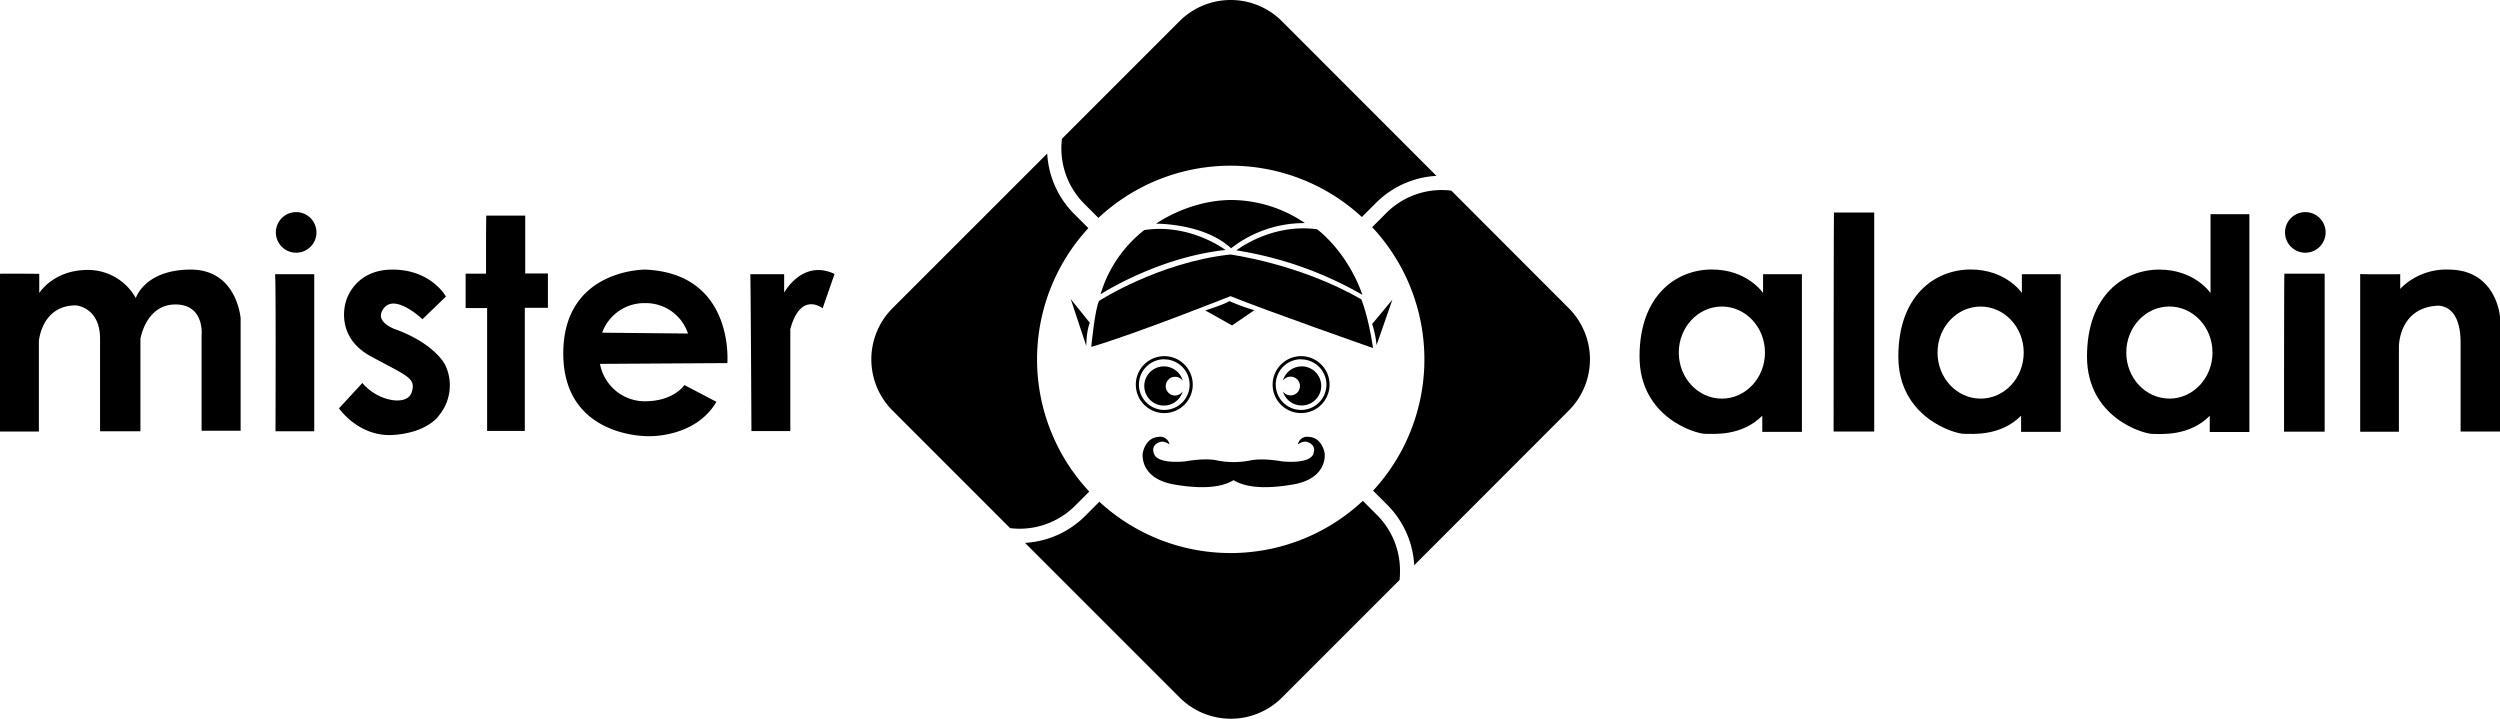<svg class="header-logo" xmlns="http://www.w3.org/2000/svg" viewBox="0 0 800 230">
    <title>mnc-misteraladin-logo</title>
    <g class="logotype">
        <path class="a" d="M564.18 87.75v6s-5-7.51-16.38-7.51-23.15 8.25-23.15 27.83 18.1 24.75 20.93 24.75 11.7.86 18.35-5.79v5.17h12.68V87.75ZM551 127.56c-7.62 0-13.79-6.6-13.79-14.73s6.18-14.74 13.79-14.74 13.79 6.6 13.79 14.73-6.17 14.74-13.79 14.74ZM647 87.75v6s-5-7.51-16.38-7.51-23.15 8.25-23.15 27.83 18.1 24.75 20.93 24.75 11.7.86 18.35-5.79v5.17h12.68V87.75Zm-13.2 39.81c-7.62 0-13.79-6.6-13.79-14.73s6.17-14.73 13.79-14.73 13.79 6.6 13.79 14.73-6.17 14.73-13.79 14.73ZM707.37 68.54v25.24s-5-7.51-16.38-7.51-23.15 8.25-23.15 27.83 18.1 24.75 20.93 24.75 11.7.86 18.35-5.79v5.17h12.68V68.54Zm-13.17 59c-7.62 0-13.79-6.6-13.79-14.73s6.17-14.73 13.79-14.73 13.8 6.61 13.8 14.74-6.19 14.74-13.81 14.74ZM586.86 68h12.89v70.1h-13s.03-70.1.11-70.1ZM731 87.58h12.89v50.56h-13s0-50.64.11-50.56Z"/>
        <circle class="a" cx="737.7" cy="74.37" r="6.5"/>
        <path class="a" d="M755.26 87.67v50.48h12.39V111s-.16-12.07 11.74-13.13c0 0 8-1.48 8 11.82v28.4H800v-36.72s-1.07-15.1-16.5-15.1a20.54 20.54 0 0 0-15.43 6.16v-4.68s-12.64.08-12.81-.08ZM0 87.62v50.48h12.44v-28.93s.86-11.45 11.82-11.45c0 0 7.76.49 7.76 10.71V138h12.92v-29.57s1.72-11 11.2-11 8.37 10 8.37 10v30.41H77v-36s-1.15-15.57-15.93-15.57-17.61 9.11-17.61 9.11a17.52 17.52 0 0 0-15.39-9c-11 0-15.51 7.39-15.51 7.39v-6.15S0 87.5 0 87.62ZM88 87.75h12.56V138h-12.4s.18-50.56-.16-50.25ZM135.19 102.15l7.51-7.26s-4.68-8.62-17.11-8.62-14.9 10.22-14.9 10.22-3.82 11.08 7.88 17.48 14.65 6.9 13.17 11.57-11.2 2.71-15.76-3l-7.51 8.13s6.4 9.36 17.61 8.5 14.53-6.4 14.53-6.4a15.11 15.11 0 0 0 1.85-16s-3.08-6.53-15.39-11.2c0 0-7.88-2.34-4.19-7s12.31 3.58 12.31 3.58ZM155.63 69h12.44v18.5h7.26v11h-7.39v39.4h-12.06V98.58H149v-11h6.53s-.02-18.67.1-18.58ZM206.48 86.27s-26.23-.25-26.23 26.84 27.21 26.47 27.21 26.47 15 .62 21.79-11L219 123.21s-3.08 4.8-11.57 5.17A14.63 14.63 0 0 1 192 116.44l40.75-.25s2.42-28.69-26.27-29.92Zm-13.79 20.19A14.32 14.32 0 0 1 206.48 97a14.17 14.17 0 0 1 13.67 9.73ZM240.09 87.75h10.84v5.91s5.79-10.84 16.13-6l-3.82 11s-7-5.66-10.34 6.65v32.63h-12.44s-.24-50.19-.37-50.19Z"/>
        <circle class="a" cx="94.77" cy="74.37" r="6.5"/>
    </g>
    <path class="b" d="M339.64 47.38A25.09 25.09 0 0 0 347 65.24l4.49 4.49a61.93 61.93 0 0 1 84.31-.29l4.5-4.5a29.62 29.62 0 0 1 19.37-8.66L410.2 6.78a23.16 23.16 0 0 0-32.75 0L339.83 44.4a25.6 25.6 0 0 0-.19 2.98Z"/>
    <path class="c" d="M326.21 169.19a25.09 25.09 0 0 0 17.86-7.4l4.49-4.49a61.93 61.93 0 0 1-.29-84.3l-4.5-4.5a29.62 29.62 0 0 1-8.66-19.37l-49.5 49.49a23.16 23.16 0 0 0 0 32.75L323.23 169a25.6 25.6 0 0 0 2.98.19Z"/>
    <path class="d" d="M448 182.62a25.09 25.09 0 0 0-7.4-17.86l-4.49-4.49a61.93 61.93 0 0 1-84.31.29l-4.5 4.5a29.62 29.62 0 0 1-19.3 8.66l49.49 49.49a23.16 23.16 0 0 0 32.75 0l37.62-37.62a25.6 25.6 0 0 0 .14-2.97Z"/>
    <path class="a" d="M502 98.62 464.43 61a25.6 25.6 0 0 0-3-.19 25.09 25.09 0 0 0-17.86 7.4l-4.47 4.49a61.93 61.93 0 0 1 .29 84.31l4.5 4.5a29.62 29.62 0 0 1 8.66 19.37l49.45-49.5a23.16 23.16 0 0 0 0-32.76ZM369.94 71.58s15.39-.19 24 7.88a38 38 0 0 1 23.64-8.07A42.18 42.18 0 0 0 394.14 64c-13.69 0-24.2 7.58-24.2 7.58Z"/>
    <path class="a" d="M392.17 80s-11.35-8.63-26-6.38a40.88 40.88 0 0 0-14 20.55s18.33-11.89 40-14.17ZM395.65 80.12s11.07-8.73 25.8-6.76c0 0 9.48 6.76 14.54 21a117.25 117.25 0 0 0-40.34-14.24Z"/>
    <path class="a" d="M351.74 96.26s19-12.29 41.94-14.82c0 0 22.14 2.91 41.94 14.36 0 0 2.25 5.25 3.75 15.58 0 0-34.81-12.2-45.6-16.61 0 0-31.24 12.39-44.57 16.23 0 0 1.22-12.59 2.54-14.74Z"/>
    <path class="a" d="M385.7 99.35s6.38-2.06 7.69-3a61.2 61.2 0 0 0 8 2.91l-7.13 4.88ZM347.61 110.71s0-4.69 1.13-7.41l-6.1-7.6ZM439.09 103.67a31.61 31.61 0 0 1 1.41 6.76l5.07-14.54ZM375.94 126.57a3 3 0 1 1 2.54-4.74 6.27 6.27 0 1 0 0 3.37 3 3 0 0 1-2.54 1.37ZM416.52 117.25a6.25 6.25 0 0 0-6 4.57 3 3 0 1 1 0 3.41 6.26 6.26 0 1 0 6-8ZM423.88 145s-.72-5-5.12-5.21a3 3 0 0 0-3.43 2.41c1.7-1.16 2.73-.84 2.73-.84s3.51.71 2.15 4-10 2.27-10 2.27-6.35-1.2-10.39-.23a27.65 27.65 0 0 1-10.08 0c-4-1-10.39.23-10.39.23s-8.6 1.05-10-2.27 2.15-4 2.15-4 1-.31 2.73.84a3 3 0 0 0-3.43-2.41c-4.4.25-5.12 5.21-5.12 5.21s-1.28 8.11 10.18 10.06c11.2 1.91 16.34.15 18.87-1.41 2.53 1.56 7.67 3.32 18.87 1.41 11.56-1.92 10.28-10.06 10.28-10.06Z"/>
    <path class="a" d="M372.57 132.19a9.11 9.11 0 1 1 9.11-9.11 9.12 9.12 0 0 1-9.11 9.11Zm0-17.23a8.11 8.11 0 1 0 8.11 8.11 8.12 8.12 0 0 0-8.11-8.07ZM416.35 132.19a9.11 9.11 0 1 1 9.11-9.11 9.12 9.12 0 0 1-9.11 9.11Zm0-17.23a8.11 8.11 0 1 0 8.11 8.11 8.12 8.12 0 0 0-8.11-8.07Z"/>
</svg>
